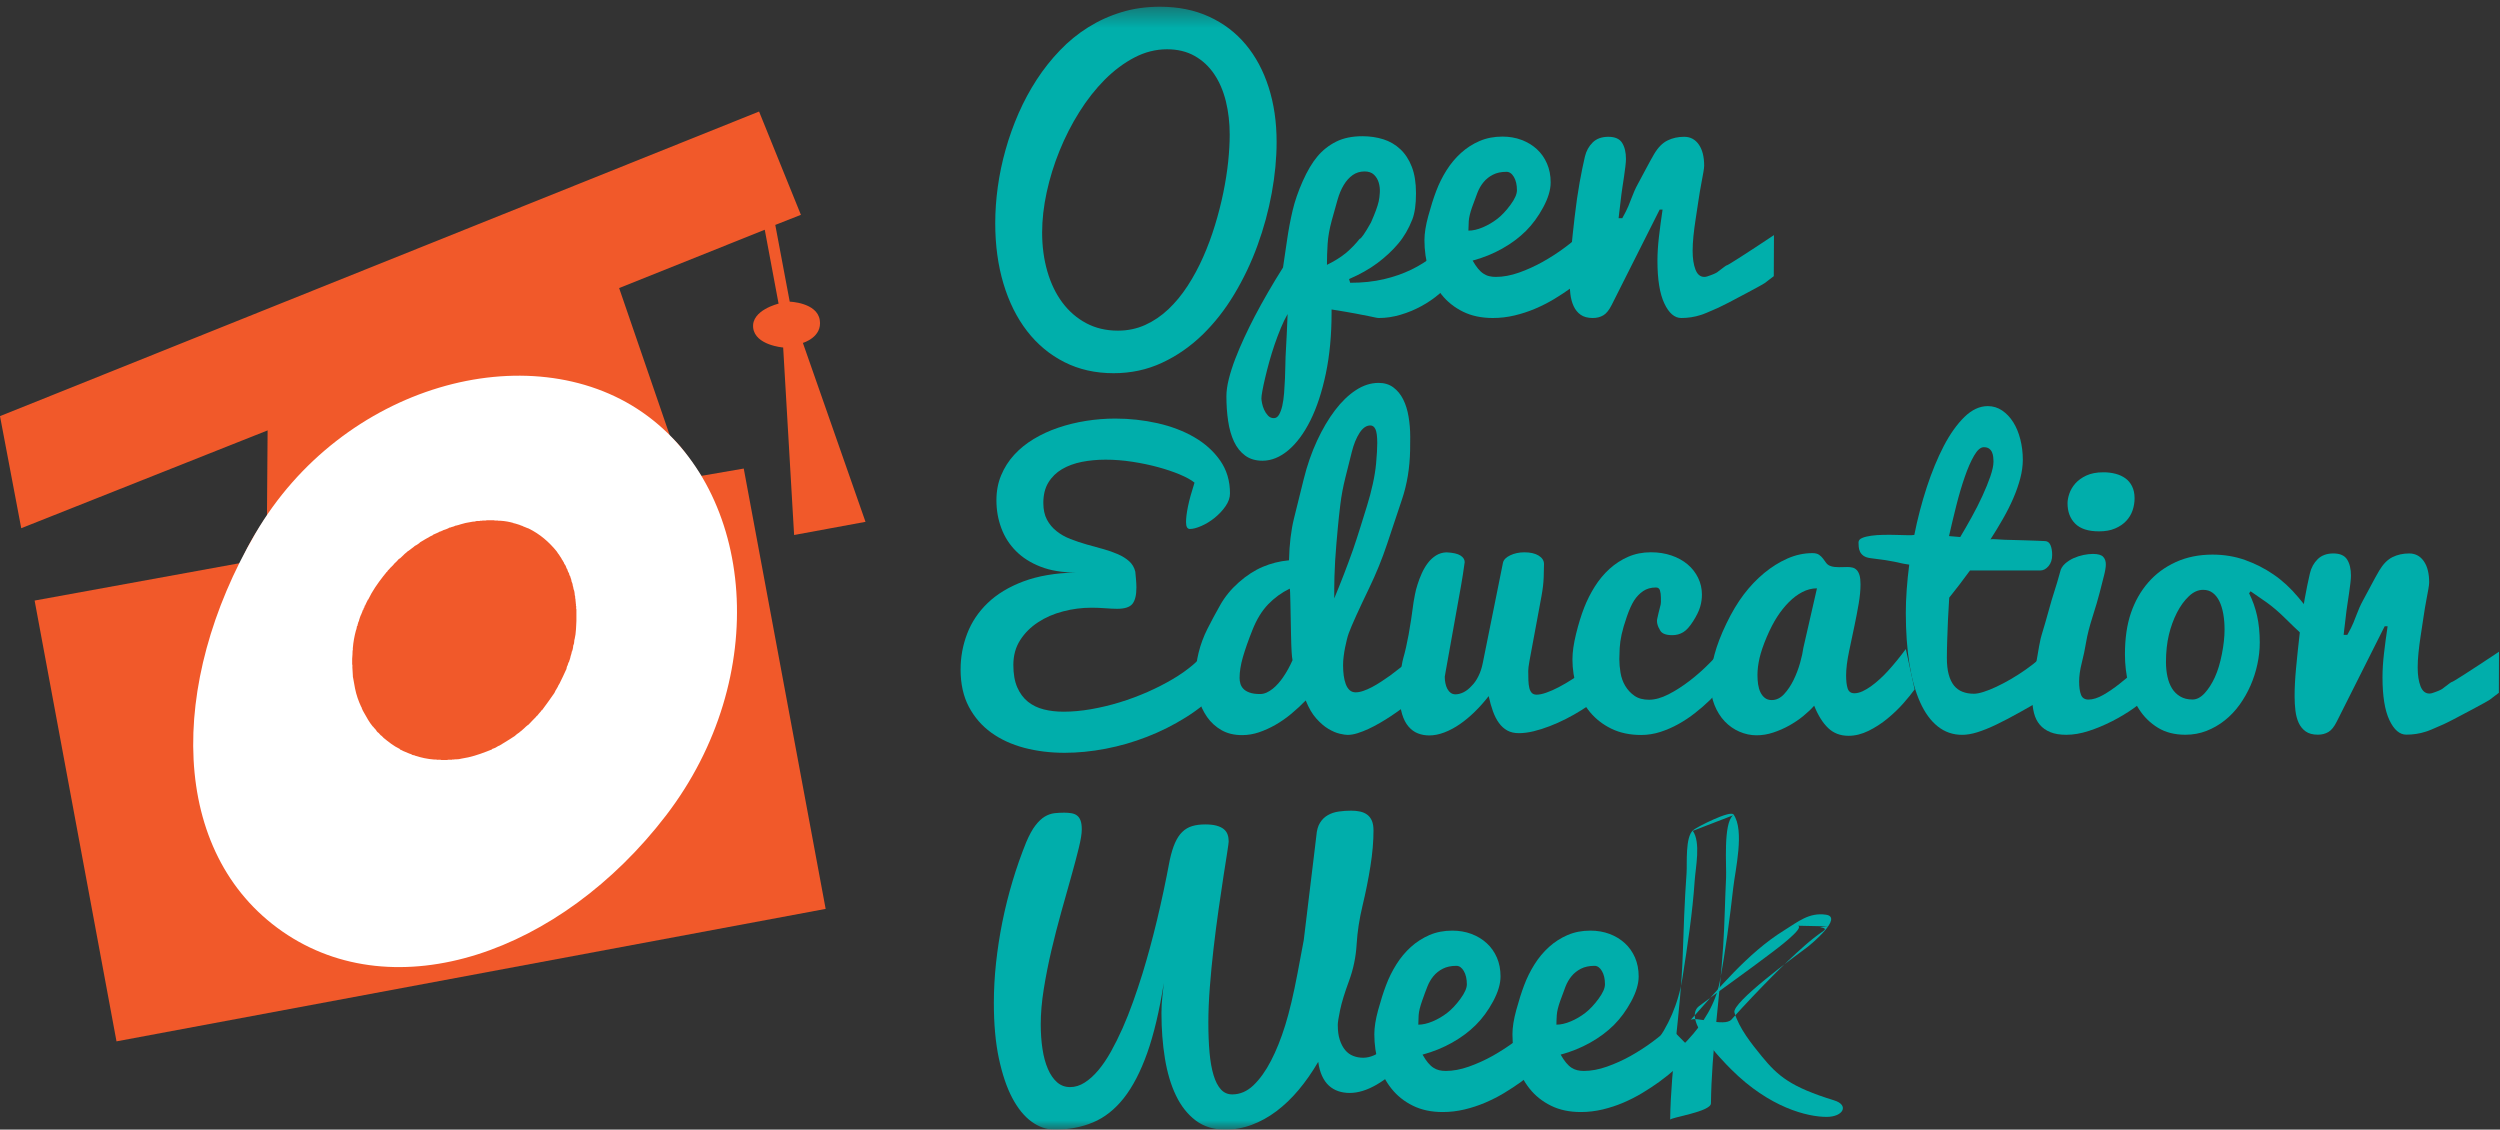<?xml version="1.0" encoding="UTF-8" standalone="no"?>
<svg width="135px" height="61px" viewBox="0 0 135 61" version="1.1" xmlns="http://www.w3.org/2000/svg" xmlns:xlink="http://www.w3.org/1999/xlink" xmlns:sketch="http://www.bohemiancoding.com/sketch/ns">
    <rect x="0" y="0" width="135" height="61" fill="#333333" stroke="none"/>
    <!-- Generator: Sketch 3.4.4 (17249) - http://www.bohemiancoding.com/sketch -->
    <title>Logo</title>
    <desc>Created with Sketch.</desc>
    <defs>
        <path id="path-1" d="M0,0.363 L134.947,0.363 L134.947,61 L0,61"></path>
        <path id="path-3" d="M0,0.363 L134.947,0.363 L134.947,61 L0,61"></path>
    </defs>
    <g id="Pages" stroke="none" stroke-width="1" fill="none" fill-rule="evenodd" sketch:type="MSPage">
        <g id="Desktop-HD" sketch:type="MSArtboardGroup" transform="translate(-246, -27)">
            <g id="Logo" sketch:type="MSLayerGroup" transform="translate(246, 27)">
                <g id="Page-1">
                    <path d="M71.655,14.302 C72.051,14.109 72.394,13.896 72.685,13.659 C72.962,13.423 73.206,13.17 73.417,12.902 C73.503,12.888 73.708,12.595 74.03,12.019 C74.248,11.527 74.387,11.15 74.447,10.888 C74.479,10.748 74.501,10.583 74.511,10.394 C74.521,10.205 74.501,10.028 74.451,9.862 C74.403,9.696 74.317,9.553 74.196,9.435 C74.074,9.317 73.904,9.258 73.688,9.258 C73.444,9.258 73.229,9.324 73.044,9.454 C72.86,9.586 72.7,9.763 72.564,9.987 C72.429,10.21 72.317,10.476 72.229,10.782 C72.139,11.089 72.033,11.468 71.911,11.919 C71.789,12.37 71.716,12.785 71.692,13.166 C71.667,13.546 71.655,13.924 71.655,14.302 L71.655,14.302 Z M68.116,21.516 C68.116,21.569 68.127,21.654 68.15,21.772 C68.173,21.891 68.211,22.009 68.264,22.127 C68.317,22.245 68.386,22.35 68.472,22.442 C68.557,22.534 68.663,22.58 68.788,22.58 C68.9,22.58 68.993,22.519 69.065,22.398 C69.138,22.276 69.197,22.114 69.244,21.911 C69.289,21.707 69.322,21.477 69.342,21.221 C69.362,20.964 69.377,20.702 69.389,20.433 C69.4,20.164 69.407,19.901 69.411,19.645 C69.415,19.389 69.423,19.159 69.437,18.955 C69.457,18.6 69.473,18.299 69.484,18.054 C69.494,17.807 69.503,17.602 69.511,17.438 C69.516,17.254 69.524,17.094 69.531,16.958 C69.404,17.176 69.283,17.428 69.164,17.715 C69.046,18.001 68.933,18.299 68.827,18.609 C68.722,18.919 68.626,19.229 68.54,19.538 C68.455,19.849 68.38,20.137 68.318,20.404 C68.255,20.671 68.205,20.901 68.17,21.096 C68.134,21.29 68.116,21.43 68.116,21.516 L68.116,21.516 Z M72.909,15.27 C73.573,15.27 74.178,15.206 74.725,15.078 C75.271,14.95 75.767,14.777 76.212,14.56 C76.658,14.344 77.06,14.089 77.419,13.798 C77.778,13.508 78.103,13.196 78.394,12.863 L78.502,15.06 C78.291,15.334 78.036,15.6 77.736,15.857 C77.436,16.114 77.108,16.34 76.751,16.533 C76.396,16.727 76.021,16.882 75.628,16.997 C75.236,17.114 74.849,17.172 74.467,17.172 C74.42,17.172 74.363,17.165 74.294,17.151 C74.225,17.136 74.105,17.112 73.934,17.075 C73.764,17.04 73.519,16.993 73.2,16.932 C72.882,16.871 72.449,16.798 71.905,16.712 L71.905,16.892 C71.905,18.098 71.801,19.194 71.594,20.179 C71.386,21.163 71.11,22.003 70.764,22.7 C70.417,23.396 70.019,23.933 69.571,24.312 C69.123,24.689 68.657,24.879 68.175,24.879 C67.799,24.879 67.486,24.785 67.236,24.598 C66.985,24.413 66.784,24.162 66.637,23.846 C66.488,23.53 66.383,23.161 66.32,22.74 C66.257,22.317 66.226,21.87 66.226,21.398 C66.226,21.123 66.269,20.815 66.355,20.47 C66.441,20.125 66.556,19.765 66.701,19.386 C66.846,19.008 67.009,18.624 67.19,18.233 C67.373,17.842 67.558,17.461 67.75,17.094 C68.199,16.238 68.709,15.355 69.283,14.445 C69.356,13.946 69.432,13.435 69.509,12.911 C69.585,12.387 69.683,11.872 69.801,11.368 C69.919,10.864 70.102,10.334 70.349,9.78 C70.596,9.226 70.86,8.781 71.14,8.448 C71.421,8.113 71.757,7.848 72.15,7.651 C72.541,7.455 73.015,7.356 73.57,7.356 C73.971,7.356 74.346,7.411 74.696,7.52 C75.045,7.63 75.352,7.808 75.615,8.055 C75.878,8.3 76.086,8.617 76.237,9.006 C76.389,9.395 76.464,9.873 76.464,10.437 C76.464,11.038 76.398,11.508 76.267,11.847 C76.07,12.352 75.814,12.79 75.502,13.16 C75.189,13.531 74.817,13.878 74.386,14.201 C73.955,14.524 73.443,14.813 72.85,15.069 L72.909,15.27 Z" id="Fill-1" fill="#00AFAB" sketch:type="MSShapeGroup"></path>
                    <path d="M79.294,12.454 C79.533,12.454 79.792,12.395 80.074,12.275 C80.354,12.156 80.616,12.003 80.858,11.815 C81.099,11.628 81.335,11.376 81.567,11.06 C81.8,10.744 81.915,10.482 81.915,10.275 C81.915,9.984 81.861,9.746 81.752,9.558 C81.642,9.371 81.508,9.278 81.35,9.278 C81.065,9.278 80.822,9.329 80.62,9.433 C80.418,9.536 80.249,9.67 80.114,9.834 C79.977,9.999 79.868,10.187 79.786,10.396 C79.703,10.606 79.607,10.866 79.497,11.176 C79.388,11.486 79.327,11.741 79.313,11.941 C79.301,12.141 79.294,12.313 79.294,12.454 M80.615,17.172 C79.999,17.172 79.46,17.058 78.998,16.829 C78.536,16.601 78.151,16.293 77.843,15.907 C77.536,15.52 77.305,15.073 77.15,14.566 C76.996,14.059 76.92,13.526 76.92,12.968 C76.92,12.603 76.989,12.168 77.127,11.662 C77.264,11.158 77.406,10.71 77.554,10.319 C77.701,9.928 77.887,9.554 78.11,9.199 C78.333,8.844 78.594,8.531 78.892,8.261 C79.191,7.99 79.526,7.775 79.896,7.615 C80.267,7.456 80.678,7.376 81.131,7.376 C81.5,7.376 81.844,7.435 82.161,7.554 C82.478,7.673 82.753,7.839 82.988,8.053 C83.222,8.268 83.406,8.527 83.537,8.831 C83.669,9.134 83.736,9.473 83.736,9.849 C83.736,10.249 83.602,10.698 83.334,11.195 C83.066,11.692 82.754,12.119 82.397,12.474 C82.04,12.829 81.616,13.146 81.123,13.423 C80.631,13.701 80.097,13.917 79.522,14.072 C79.621,14.246 79.719,14.391 79.815,14.508 C79.911,14.624 80.009,14.715 80.109,14.779 C80.207,14.843 80.311,14.889 80.421,14.914 C80.53,14.941 80.647,14.953 80.773,14.953 C81.169,14.953 81.586,14.876 82.025,14.721 C82.463,14.566 82.89,14.372 83.306,14.14 C83.722,13.907 84.113,13.654 84.483,13.38 C84.852,13.105 85.166,12.845 85.422,12.6 L86.699,13.898 C86.119,14.516 85.502,15.064 84.849,15.539 C84.565,15.744 84.26,15.944 83.935,16.142 C83.607,16.338 83.264,16.515 82.905,16.667 C82.546,16.82 82.173,16.942 81.787,17.034 C81.402,17.126 81.01,17.172 80.615,17.172" id="Fill-3" fill="#00AFAB" sketch:type="MSShapeGroup"></path>
                    <path d="M84.755,15.102 C84.755,14.666 84.781,14.163 84.834,13.591 C84.886,13.02 84.952,12.392 85.032,11.71 C85.111,11.026 85.2,10.41 85.298,9.862 C85.397,9.315 85.493,8.845 85.585,8.456 C85.657,8.152 85.798,7.897 86.006,7.692 C86.213,7.488 86.495,7.387 86.851,7.387 C87.208,7.387 87.455,7.495 87.593,7.712 C87.731,7.931 87.802,8.221 87.802,8.585 C87.802,8.684 87.791,8.817 87.771,8.986 C87.752,9.154 87.727,9.339 87.697,9.541 C87.668,9.742 87.636,9.949 87.603,10.164 C87.57,10.378 87.539,10.623 87.509,10.897 C87.479,11.171 87.455,11.376 87.435,11.512 C87.415,11.647 87.405,11.738 87.405,11.783 L87.603,11.783 C87.643,11.712 87.706,11.594 87.791,11.432 C87.877,11.27 87.976,11.038 88.088,10.734 C88.2,10.43 88.32,10.16 88.45,9.926 C88.578,9.692 88.699,9.467 88.81,9.253 C88.923,9.038 89.025,8.849 89.116,8.684 C89.209,8.519 89.278,8.396 89.324,8.317 C89.535,7.96 89.777,7.716 90.047,7.585 C90.317,7.452 90.616,7.387 90.947,7.387 C91.276,7.387 91.538,7.525 91.733,7.802 C91.928,8.079 92.025,8.462 92.025,8.951 C92.025,9.024 92.01,9.145 91.98,9.317 C91.952,9.489 91.913,9.694 91.867,9.931 C91.821,10.169 91.769,10.476 91.713,10.853 C91.657,11.23 91.607,11.566 91.56,11.863 C91.514,12.161 91.476,12.454 91.446,12.744 C91.417,13.036 91.402,13.302 91.402,13.546 C91.402,13.956 91.453,14.293 91.555,14.557 C91.657,14.822 91.818,14.953 92.034,14.953 C92.114,14.953 92.226,14.924 92.371,14.864 C92.589,14.786 92.728,14.716 92.787,14.656 C93.077,14.432 93.229,14.322 93.242,14.329 C93.262,14.336 93.482,14.204 93.904,13.934 C94.432,13.596 95.062,13.184 95.794,12.695 L95.784,14.913 L95.289,15.291 C95.25,15.323 94.939,15.495 94.359,15.805 C93.522,16.254 92.998,16.525 92.787,16.618 C92.272,16.848 91.952,16.981 91.828,17.013 C91.497,17.119 91.151,17.172 90.788,17.172 C90.426,17.172 90.121,16.91 89.874,16.385 C89.626,15.859 89.502,15.093 89.502,14.081 C89.502,13.686 89.529,13.259 89.582,12.799 C89.635,12.341 89.7,11.846 89.779,11.318 L89.622,11.318 L87.03,16.469 C86.891,16.746 86.742,16.931 86.584,17.024 C86.42,17.123 86.229,17.172 86.011,17.172 C85.74,17.172 85.522,17.114 85.358,16.999 C85.193,16.883 85.067,16.728 84.977,16.534 C84.887,16.338 84.828,16.117 84.799,15.869 C84.769,15.622 84.755,15.366 84.755,15.102" id="Fill-5" fill="#00AFAB" sketch:type="MSShapeGroup"></path>
                    <g id="Group-9">
                        <mask id="mask-2" sketch:name="Clip 8" fill="white">
                            <use xlink:href="#path-1"></use>
                        </mask>
                        <g id="Clip-8"></g>
                        <path d="M60.371,17.855 C60.898,17.855 61.389,17.752 61.844,17.546 C62.299,17.34 62.716,17.056 63.095,16.697 C63.474,16.338 63.82,15.917 64.134,15.434 C64.447,14.952 64.726,14.434 64.97,13.882 C65.215,13.33 65.427,12.757 65.608,12.164 C65.789,11.572 65.939,10.987 66.058,10.408 C66.177,9.829 66.264,9.271 66.321,8.736 C66.376,8.2 66.404,7.713 66.404,7.273 C66.404,6.634 66.335,6.033 66.197,5.47 C66.058,4.909 65.849,4.42 65.568,4.004 C65.288,3.588 64.935,3.26 64.51,3.02 C64.084,2.781 63.588,2.661 63.022,2.661 C62.414,2.661 61.827,2.809 61.26,3.105 C60.693,3.401 60.159,3.8 59.657,4.302 C59.157,4.805 58.698,5.388 58.283,6.05 C57.867,6.712 57.511,7.41 57.215,8.142 C56.917,8.874 56.687,9.619 56.522,10.378 C56.358,11.136 56.275,11.862 56.275,12.554 C56.275,13.306 56.369,14.007 56.557,14.655 C56.745,15.305 57.015,15.865 57.368,16.338 C57.721,16.81 58.149,17.181 58.654,17.451 C59.158,17.721 59.73,17.855 60.371,17.855 M60.133,20.153 C59.149,20.153 58.264,19.953 57.477,19.554 C56.688,19.155 56.018,18.597 55.464,17.881 C54.91,17.164 54.484,16.311 54.187,15.319 C53.891,14.327 53.743,13.239 53.743,12.055 C53.743,11.417 53.788,10.762 53.881,10.091 C53.973,9.421 54.113,8.751 54.302,8.083 C54.489,7.415 54.723,6.761 55.003,6.119 C55.285,5.478 55.611,4.872 55.983,4.3 C56.355,3.729 56.772,3.202 57.235,2.721 C57.696,2.238 58.205,1.823 58.763,1.474 C59.319,1.126 59.92,0.852 60.563,0.657 C61.206,0.46 61.897,0.363 62.636,0.363 C63.624,0.363 64.51,0.542 65.292,0.901 C66.073,1.259 66.732,1.76 67.27,2.404 C67.808,3.048 68.22,3.817 68.506,4.71 C68.793,5.603 68.937,6.586 68.937,7.663 C68.937,8.545 68.85,9.465 68.675,10.422 C68.5,11.38 68.244,12.321 67.907,13.247 C67.572,14.171 67.153,15.052 66.651,15.888 C66.15,16.724 65.574,17.457 64.92,18.09 C64.267,18.721 63.541,19.223 62.739,19.595 C61.938,19.967 61.069,20.153 60.133,20.153" id="Fill-7" fill="#00AFAB" sketch:type="MSShapeGroup" mask="url(#mask-2)"></path>
                    </g>
                    <path d="M65.865,37.252 C65.327,37.815 64.72,38.308 64.046,38.73 C63.371,39.153 62.667,39.506 61.933,39.79 C61.199,40.076 60.452,40.29 59.695,40.434 C58.937,40.579 58.202,40.651 57.491,40.651 C56.719,40.652 55.995,40.562 55.314,40.384 C54.635,40.204 54.04,39.931 53.529,39.564 C53.02,39.196 52.616,38.73 52.318,38.166 C52.021,37.603 51.872,36.933 51.872,36.158 C51.871,35.483 51.991,34.835 52.229,34.214 C52.468,33.592 52.837,33.04 53.338,32.56 C53.839,32.079 54.48,31.691 55.263,31.396 C56.045,31.103 56.982,30.942 58.076,30.915 C57.358,30.915 56.731,30.811 56.196,30.603 C55.66,30.396 55.217,30.114 54.865,29.761 C54.512,29.407 54.248,28.994 54.072,28.521 C53.895,28.049 53.807,27.548 53.807,27.02 C53.806,26.525 53.892,26.072 54.063,25.664 C54.233,25.255 54.468,24.886 54.766,24.56 C55.065,24.234 55.417,23.948 55.824,23.704 C56.231,23.459 56.672,23.256 57.148,23.095 C57.625,22.933 58.123,22.811 58.644,22.728 C59.166,22.645 59.694,22.603 60.226,22.603 C61.003,22.603 61.764,22.687 62.509,22.854 C63.254,23.023 63.915,23.275 64.493,23.611 C65.072,23.947 65.537,24.367 65.89,24.871 C66.242,25.375 66.419,25.964 66.419,26.637 C66.42,26.875 66.338,27.11 66.175,27.342 C66.013,27.574 65.817,27.781 65.591,27.963 C65.366,28.145 65.128,28.291 64.879,28.4 C64.63,28.509 64.422,28.565 64.255,28.565 C64.116,28.565 64.046,28.443 64.046,28.197 C64.045,27.978 64.08,27.697 64.15,27.353 C64.22,27.009 64.338,26.578 64.504,26.062 C64.325,25.916 64.061,25.771 63.716,25.625 C63.371,25.48 62.979,25.347 62.544,25.228 C62.109,25.109 61.645,25.012 61.153,24.936 C60.662,24.86 60.177,24.822 59.699,24.822 C59.253,24.822 58.827,24.862 58.421,24.941 C58.016,25.022 57.659,25.153 57.35,25.334 C57.042,25.516 56.796,25.757 56.613,26.055 C56.431,26.353 56.339,26.721 56.34,27.158 C56.34,27.515 56.405,27.815 56.535,28.06 C56.665,28.304 56.839,28.513 57.056,28.684 C57.273,28.857 57.521,28.997 57.802,29.106 C58.081,29.215 58.372,29.312 58.673,29.399 C58.973,29.484 59.269,29.566 59.559,29.645 C59.849,29.725 60.116,29.818 60.359,29.924 C60.603,30.03 60.808,30.157 60.975,30.307 C61.142,30.457 61.252,30.644 61.306,30.87 C61.32,31.013 61.333,31.158 61.346,31.305 C61.359,31.452 61.366,31.594 61.366,31.73 C61.366,32.131 61.296,32.422 61.156,32.603 C61.015,32.784 60.74,32.875 60.331,32.875 C60.157,32.875 59.941,32.865 59.682,32.845 C59.424,32.826 59.178,32.816 58.943,32.816 C58.421,32.816 57.907,32.882 57.405,33.015 C56.902,33.146 56.451,33.342 56.053,33.604 C55.654,33.865 55.333,34.186 55.088,34.569 C54.843,34.951 54.721,35.397 54.721,35.905 C54.721,36.388 54.79,36.79 54.93,37.112 C55.069,37.433 55.261,37.693 55.503,37.889 C55.745,38.085 56.032,38.224 56.362,38.308 C56.692,38.391 57.048,38.432 57.43,38.432 C57.902,38.432 58.398,38.387 58.915,38.297 C59.434,38.206 59.951,38.083 60.466,37.925 C60.98,37.768 61.483,37.58 61.972,37.365 C62.459,37.149 62.913,36.917 63.333,36.669 C63.751,36.421 64.119,36.161 64.438,35.887 C64.757,35.614 65.003,35.338 65.176,35.062 L65.865,37.252 Z" id="Fill-10" fill="#00AEAB" sketch:type="MSShapeGroup"></path>
                    <path d="M74.31,25.025 C74.351,24.563 74.372,24.197 74.372,23.925 C74.372,23.569 74.339,23.321 74.276,23.182 C74.212,23.043 74.119,22.974 73.999,22.974 C73.785,22.974 73.59,23.108 73.416,23.375 C73.242,23.643 73.102,23.988 72.996,24.41 C72.89,24.833 72.775,25.292 72.651,25.788 C72.526,26.283 72.436,26.768 72.378,27.244 C72.32,27.718 72.275,28.147 72.24,28.529 C72.206,28.91 72.182,29.181 72.167,29.343 C72.139,29.671 72.115,29.986 72.097,30.291 C72.08,30.595 72.067,30.873 72.061,31.124 C72.053,31.375 72.049,31.594 72.049,31.781 L72.049,32.213 L72.049,32.314 C72.416,31.434 72.754,30.557 73.063,29.684 C73.191,29.311 73.318,28.923 73.444,28.519 C73.569,28.115 73.694,27.714 73.818,27.317 C73.941,26.919 74.046,26.525 74.131,26.136 C74.217,25.745 74.277,25.376 74.31,25.025 L74.31,25.025 Z M69.646,31.786 C69.21,31.998 68.823,32.279 68.484,32.629 C68.145,32.979 67.862,33.44 67.634,34.013 C67.406,34.586 67.233,35.079 67.114,35.491 C66.996,35.904 66.937,36.277 66.937,36.609 C66.937,36.713 66.952,36.816 66.982,36.92 C67.011,37.023 67.066,37.116 67.145,37.198 C67.224,37.282 67.337,37.349 67.482,37.4 C67.627,37.452 67.815,37.478 68.045,37.478 C68.165,37.478 68.282,37.451 68.398,37.399 C68.513,37.346 68.623,37.277 68.728,37.193 C68.834,37.107 68.935,37.011 69.03,36.902 C69.126,36.793 69.213,36.681 69.292,36.564 C69.478,36.294 69.647,35.99 69.797,35.65 C69.777,35.556 69.76,35.409 69.748,35.205 C69.734,35.002 69.724,34.693 69.716,34.276 C69.71,33.861 69.704,33.518 69.696,33.253 C69.689,32.987 69.685,32.743 69.681,32.524 C69.678,32.304 69.672,32.125 69.666,31.985 C69.659,31.845 69.652,31.778 69.646,31.786 L69.646,31.786 Z M76.505,37.632 C76.037,38.018 75.575,38.361 75.121,38.663 C74.93,38.79 74.729,38.914 74.518,39.037 C74.306,39.16 74.099,39.269 73.894,39.364 C73.69,39.458 73.491,39.536 73.299,39.595 C73.105,39.656 72.93,39.684 72.769,39.684 C72.674,39.684 72.533,39.664 72.348,39.621 C72.162,39.579 71.96,39.493 71.74,39.364 C71.521,39.235 71.302,39.047 71.082,38.802 C70.862,38.557 70.671,38.231 70.509,37.824 C70.264,38.075 70.005,38.316 69.731,38.544 C69.457,38.772 69.172,38.97 68.878,39.139 C68.583,39.308 68.286,39.442 67.985,39.544 C67.684,39.646 67.381,39.696 67.077,39.696 C66.648,39.697 66.278,39.608 65.964,39.43 C65.651,39.25 65.39,39.014 65.182,38.718 C64.975,38.42 64.819,38.085 64.716,37.708 C64.615,37.332 64.563,36.943 64.563,36.541 C64.563,36.112 64.617,35.678 64.726,35.239 C64.835,34.8 64.992,34.374 65.2,33.962 C65.408,33.55 65.638,33.119 65.893,32.67 C66.146,32.221 66.482,31.812 66.9,31.443 C67.319,31.074 67.75,30.795 68.191,30.608 C68.633,30.42 69.104,30.303 69.606,30.256 C69.625,29.398 69.716,28.642 69.877,27.988 C70.039,27.334 70.214,26.63 70.4,25.877 C70.586,25.124 70.828,24.431 71.122,23.797 C71.417,23.163 71.74,22.615 72.092,22.152 C72.444,21.691 72.817,21.329 73.216,21.069 C73.613,20.807 74.025,20.676 74.449,20.676 C74.759,20.676 75.023,20.757 75.24,20.919 C75.458,21.081 75.635,21.295 75.77,21.563 C75.905,21.831 76.003,22.143 76.062,22.496 C76.122,22.85 76.152,23.215 76.152,23.592 C76.152,23.828 76.149,24.07 76.146,24.319 C76.128,25.267 75.982,26.15 75.708,26.966 C75.435,27.783 75.166,28.591 74.899,29.388 C74.633,30.187 74.311,30.976 73.934,31.758 C73.358,32.953 72.991,33.764 72.834,34.191 C72.799,34.286 72.765,34.399 72.732,34.532 C72.698,34.666 72.665,34.811 72.634,34.968 C72.603,35.124 72.578,35.285 72.557,35.448 C72.536,35.612 72.526,35.772 72.526,35.925 C72.526,36.118 72.538,36.301 72.56,36.475 C72.583,36.649 72.62,36.805 72.671,36.941 C72.722,37.078 72.792,37.187 72.878,37.266 C72.966,37.346 73.073,37.386 73.201,37.386 C73.326,37.386 73.463,37.362 73.612,37.311 C73.76,37.261 73.916,37.194 74.081,37.107 C74.245,37.02 74.413,36.922 74.581,36.811 C74.749,36.702 74.912,36.59 75.071,36.477 C75.433,36.21 75.812,35.908 76.208,35.568 L76.505,37.632 Z" id="Fill-12" fill="#00AEAB" sketch:type="MSShapeGroup"></path>
                    <path d="M83.376,30.459 C83.376,30.638 83.371,30.88 83.359,31.187 C83.347,31.495 83.307,31.83 83.24,32.193 C83.173,32.556 83.091,32.996 82.996,33.512 C82.9,34.027 82.82,34.453 82.758,34.792 C82.697,35.129 82.641,35.424 82.594,35.677 C82.547,35.931 82.525,36.114 82.525,36.229 C82.525,36.415 82.527,36.585 82.533,36.741 C82.539,36.896 82.555,37.032 82.583,37.149 C82.612,37.265 82.657,37.354 82.718,37.417 C82.777,37.48 82.864,37.512 82.978,37.512 C83.123,37.512 83.3,37.475 83.508,37.401 C83.715,37.329 83.935,37.232 84.17,37.108 C84.403,36.986 84.643,36.846 84.887,36.69 C85.131,36.534 85.362,36.371 85.584,36.198 C85.805,36.025 86.006,35.854 86.188,35.686 C86.369,35.517 86.516,35.359 86.628,35.213 C86.628,35.432 86.629,35.631 86.633,35.809 C86.635,35.989 86.638,36.16 86.638,36.322 C86.638,36.484 86.639,36.651 86.643,36.825 C86.646,36.996 86.648,37.189 86.649,37.4 C86.503,37.544 86.324,37.698 86.109,37.86 C85.895,38.024 85.658,38.186 85.397,38.349 C85.136,38.513 84.86,38.669 84.566,38.819 C84.273,38.968 83.978,39.101 83.681,39.214 C83.385,39.329 83.094,39.42 82.812,39.489 C82.528,39.557 82.266,39.591 82.023,39.591 C81.777,39.591 81.566,39.543 81.391,39.446 C81.216,39.348 81.065,39.211 80.94,39.036 C80.812,38.86 80.706,38.65 80.618,38.405 C80.53,38.162 80.454,37.89 80.389,37.59 C80.152,37.896 79.9,38.179 79.636,38.436 C79.373,38.694 79.104,38.917 78.83,39.106 C78.556,39.295 78.278,39.444 77.998,39.55 C77.717,39.658 77.445,39.713 77.181,39.713 C76.964,39.713 76.76,39.677 76.57,39.604 C76.38,39.531 76.211,39.409 76.063,39.238 C75.914,39.066 75.797,38.84 75.712,38.559 C75.627,38.279 75.584,37.93 75.584,37.515 C75.591,36.65 75.656,35.988 75.781,35.525 C75.978,34.851 76.161,33.846 76.333,32.511 C76.35,32.414 76.375,32.281 76.406,32.111 C76.436,31.943 76.484,31.759 76.547,31.561 C76.608,31.363 76.686,31.161 76.778,30.956 C76.87,30.752 76.979,30.567 77.104,30.402 C77.23,30.237 77.376,30.101 77.545,29.995 C77.713,29.89 77.902,29.833 78.113,29.827 C78.463,29.843 78.713,29.9 78.865,29.997 C79.017,30.094 79.093,30.213 79.093,30.356 C79.034,30.801 78.967,31.229 78.894,31.64 C78.82,32.051 78.745,32.465 78.671,32.882 C78.596,33.299 78.513,33.763 78.422,34.273 C78.33,34.783 78.257,35.193 78.202,35.501 C78.147,35.809 78.103,36.058 78.068,36.248 C78.034,36.438 78.017,36.536 78.017,36.543 C78.017,36.665 78.028,36.784 78.052,36.895 C78.075,37.009 78.109,37.108 78.156,37.197 C78.204,37.285 78.263,37.357 78.336,37.411 C78.408,37.466 78.494,37.494 78.594,37.494 C78.739,37.494 78.888,37.455 79.041,37.377 C79.192,37.3 79.334,37.187 79.467,37.039 C79.606,36.905 79.729,36.729 79.834,36.515 C79.94,36.307 80.019,36.064 80.073,35.789 L81.16,30.39 C81.193,30.232 81.321,30.098 81.547,29.989 C81.773,29.88 82.029,29.825 82.316,29.825 C82.641,29.825 82.899,29.885 83.089,30.003 C83.281,30.122 83.376,30.274 83.376,30.459" id="Fill-14" fill="#00AEAB" sketch:type="MSShapeGroup"></path>
                    <path d="M88.627,39.689 C88.017,39.689 87.48,39.576 87.019,39.352 C86.558,39.128 86.171,38.827 85.858,38.452 C85.546,38.074 85.311,37.639 85.152,37.144 C84.991,36.649 84.912,36.134 84.912,35.599 C84.912,35.216 84.978,34.757 85.109,34.222 C85.242,33.687 85.386,33.219 85.542,32.82 C85.697,32.421 85.89,32.039 86.118,31.676 C86.346,31.313 86.612,30.994 86.913,30.72 C87.215,30.446 87.551,30.228 87.922,30.066 C88.293,29.904 88.702,29.823 89.146,29.823 C89.545,29.822 89.915,29.88 90.256,29.995 C90.596,30.111 90.887,30.271 91.13,30.476 C91.372,30.68 91.561,30.923 91.698,31.203 C91.835,31.484 91.904,31.786 91.904,32.11 C91.904,32.334 91.872,32.555 91.807,32.773 C91.744,32.991 91.619,33.247 91.433,33.541 C91.248,33.835 91.068,34.035 90.893,34.14 C90.718,34.246 90.52,34.299 90.299,34.299 C89.965,34.299 89.75,34.217 89.653,34.051 C89.493,33.794 89.443,33.567 89.501,33.369 C89.521,33.263 89.58,33.018 89.678,32.636 C89.691,32.583 89.695,32.463 89.689,32.278 C89.689,32.12 89.671,31.988 89.638,31.882 C89.606,31.777 89.534,31.724 89.422,31.724 C89.152,31.725 88.923,31.788 88.732,31.918 C88.542,32.047 88.379,32.215 88.245,32.422 C88.111,32.631 87.978,32.925 87.847,33.305 C87.716,33.684 87.623,34.004 87.567,34.261 C87.511,34.518 87.476,34.764 87.463,34.998 C87.45,35.233 87.444,35.429 87.444,35.588 C87.444,35.825 87.465,36.073 87.508,36.33 C87.551,36.588 87.636,36.825 87.764,37.039 C87.892,37.254 88.058,37.432 88.263,37.574 C88.466,37.716 88.728,37.786 89.051,37.786 C89.367,37.786 89.716,37.688 90.099,37.494 C90.481,37.299 90.865,37.052 91.251,36.755 C91.637,36.458 92.004,36.131 92.353,35.774 C92.702,35.417 93.003,35.081 93.254,34.763 L93.936,35.912 C93.442,36.619 92.908,37.25 92.334,37.805 C92.09,38.043 91.825,38.274 91.538,38.498 C91.252,38.723 90.952,38.923 90.638,39.098 C90.325,39.273 89.999,39.414 89.658,39.525 C89.32,39.633 88.976,39.688 88.627,39.689" id="Fill-16" fill="#00AEAB" sketch:type="MSShapeGroup"></path>
                    <path d="M94.903,36.455 C94.903,36.625 94.914,36.79 94.937,36.951 C94.961,37.11 95.002,37.254 95.062,37.38 C95.122,37.505 95.201,37.608 95.3,37.685 C95.399,37.764 95.524,37.804 95.677,37.804 C95.92,37.803 96.142,37.697 96.34,37.484 C96.538,37.271 96.709,37.015 96.855,36.716 C97,36.417 97.117,36.108 97.207,35.788 C97.296,35.469 97.353,35.203 97.38,34.991 L98.116,31.77 C97.846,31.77 97.582,31.838 97.325,31.971 C97.067,32.106 96.825,32.288 96.598,32.517 C96.37,32.746 96.161,33.008 95.97,33.303 C95.779,33.598 95.591,33.961 95.406,34.392 C95.222,34.825 95.092,35.205 95.016,35.531 C94.94,35.859 94.903,36.167 94.903,36.455 L94.903,36.455 Z M103.39,37.228 C103.238,37.441 103.035,37.692 102.782,37.979 C102.528,38.267 102.243,38.54 101.926,38.801 C101.61,39.062 101.27,39.282 100.908,39.462 C100.545,39.642 100.182,39.733 99.819,39.733 C99.381,39.733 99.016,39.595 98.724,39.317 C98.43,39.039 98.178,38.636 97.965,38.107 C97.806,38.29 97.61,38.475 97.378,38.665 C97.145,38.856 96.89,39.027 96.615,39.18 C96.339,39.334 96.051,39.46 95.752,39.558 C95.453,39.657 95.154,39.706 94.855,39.706 C94.538,39.706 94.23,39.64 93.93,39.511 C93.629,39.381 93.364,39.195 93.133,38.952 C92.902,38.708 92.718,38.412 92.579,38.063 C92.44,37.713 92.371,37.318 92.371,36.878 C92.371,36.385 92.439,35.879 92.579,35.358 C92.718,34.838 92.933,34.276 93.226,33.671 C93.516,33.065 93.831,32.542 94.164,32.101 C94.499,31.66 94.866,31.275 95.264,30.946 C95.662,30.617 96.082,30.355 96.522,30.16 C96.963,29.966 97.413,29.869 97.871,29.869 C98.023,29.869 98.143,29.898 98.229,29.958 C98.316,30.019 98.386,30.087 98.443,30.164 C98.499,30.24 98.554,30.316 98.607,30.388 C98.66,30.462 98.727,30.515 98.806,30.549 C98.886,30.583 98.967,30.604 99.051,30.614 C99.133,30.624 99.217,30.628 99.304,30.628 C99.377,30.628 99.451,30.627 99.528,30.624 C99.604,30.62 99.679,30.619 99.752,30.619 C99.851,30.618 99.944,30.628 100.03,30.648 C100.117,30.669 100.193,30.711 100.259,30.778 C100.326,30.845 100.376,30.939 100.413,31.058 C100.45,31.179 100.468,31.342 100.468,31.549 C100.468,31.865 100.435,32.215 100.369,32.6 C100.303,32.984 100.228,33.378 100.143,33.782 C100.058,34.186 99.962,34.647 99.852,35.163 C99.744,35.68 99.69,36.116 99.69,36.47 C99.69,36.772 99.718,37.009 99.774,37.179 C99.83,37.35 99.951,37.436 100.136,37.436 C100.274,37.436 100.418,37.4 100.571,37.332 C100.722,37.262 100.875,37.173 101.03,37.062 C101.186,36.951 101.34,36.825 101.495,36.683 C101.65,36.543 101.797,36.397 101.935,36.246 C102.259,35.893 102.585,35.493 102.914,35.048 L103.39,37.228 Z" id="Fill-18" fill="#00AEAB" sketch:type="MSShapeGroup"></path>
                    <path d="M107.649,24.919 C107.649,24.846 107.644,24.766 107.634,24.677 C107.625,24.588 107.603,24.504 107.57,24.426 C107.537,24.347 107.486,24.281 107.416,24.228 C107.346,24.176 107.249,24.149 107.123,24.149 C106.951,24.15 106.777,24.3 106.602,24.602 C106.426,24.903 106.257,25.289 106.096,25.758 C105.933,26.226 105.781,26.743 105.639,27.307 C105.497,27.871 105.366,28.418 105.247,28.949 C105.346,28.959 105.446,28.967 105.546,28.974 C105.644,28.982 105.747,28.991 105.853,29 C106.052,28.668 106.258,28.307 106.474,27.918 C106.689,27.53 106.882,27.149 107.054,26.773 C107.226,26.398 107.368,26.047 107.481,25.721 C107.592,25.395 107.649,25.127 107.649,24.919 L107.649,24.919 Z M110.82,37.461 C110.186,37.831 109.621,38.154 109.126,38.431 C108.631,38.71 108.19,38.941 107.804,39.126 C107.418,39.311 107.074,39.449 106.774,39.542 C106.474,39.635 106.201,39.681 105.957,39.681 C105.458,39.681 105.019,39.53 104.638,39.226 C104.257,38.923 103.94,38.486 103.683,37.914 C103.428,37.343 103.235,36.651 103.107,35.839 C102.979,35.027 102.915,34.112 102.914,33.095 C102.914,32.699 102.93,32.277 102.963,31.828 C102.995,31.378 103.041,30.933 103.099,30.49 C102.9,30.461 102.745,30.434 102.636,30.408 C102.526,30.382 102.41,30.357 102.288,30.331 C102.165,30.305 102.009,30.277 101.82,30.248 C101.63,30.219 101.357,30.183 100.998,30.139 C100.84,30.117 100.716,30.074 100.63,30.012 C100.543,29.95 100.481,29.876 100.441,29.792 C100.4,29.706 100.378,29.618 100.37,29.526 C100.364,29.435 100.36,29.356 100.36,29.29 C100.36,29.185 100.425,29.107 100.554,29.052 C100.683,28.996 100.849,28.955 101.051,28.928 C101.253,28.9 101.475,28.885 101.717,28.882 C101.96,28.878 102.191,28.879 102.414,28.886 C102.636,28.893 102.834,28.897 103.01,28.901 C103.186,28.904 103.307,28.899 103.373,28.886 C103.55,27.997 103.776,27.135 104.048,26.302 C104.322,25.47 104.628,24.729 104.966,24.08 C105.305,23.431 105.676,22.912 106.076,22.519 C106.478,22.127 106.899,21.931 107.34,21.93 C107.625,21.93 107.883,22.01 108.117,22.168 C108.351,22.326 108.551,22.538 108.716,22.801 C108.882,23.065 109.009,23.373 109.098,23.726 C109.188,24.079 109.232,24.447 109.232,24.829 C109.232,25.145 109.186,25.48 109.094,25.832 C109.001,26.185 108.876,26.543 108.718,26.908 C108.56,27.273 108.373,27.643 108.159,28.018 C107.945,28.393 107.719,28.764 107.482,29.132 C107.542,29.11 107.64,29.107 107.779,29.12 C107.918,29.133 108.078,29.142 108.259,29.148 C108.44,29.152 108.636,29.158 108.848,29.163 C109.059,29.168 109.264,29.174 109.461,29.181 C109.659,29.187 109.844,29.193 110.015,29.2 C110.187,29.207 110.328,29.213 110.44,29.219 C110.572,29.227 110.668,29.3 110.727,29.44 C110.787,29.58 110.817,29.756 110.817,29.97 C110.817,30.216 110.751,30.417 110.619,30.572 C110.487,30.727 110.341,30.804 110.183,30.805 L106.38,30.806 C106.188,31.07 105.994,31.329 105.799,31.584 C105.604,31.839 105.424,32.067 105.258,32.273 C105.232,32.682 105.209,33.085 105.19,33.481 C105.182,33.652 105.177,33.829 105.17,34.011 C105.163,34.193 105.156,34.373 105.15,34.551 C105.144,34.729 105.14,34.901 105.136,35.066 C105.132,35.231 105.131,35.383 105.131,35.522 C105.131,35.878 105.164,36.179 105.231,36.423 C105.297,36.667 105.393,36.867 105.518,37.022 C105.644,37.177 105.799,37.289 105.981,37.358 C106.163,37.428 106.366,37.463 106.592,37.462 C106.73,37.462 106.903,37.429 107.112,37.362 C107.32,37.297 107.547,37.207 107.794,37.09 C108.042,36.975 108.303,36.837 108.576,36.679 C108.85,36.52 109.121,36.347 109.388,36.159 C109.656,35.97 109.911,35.772 110.155,35.564 C110.4,35.356 110.62,35.143 110.819,34.925 L110.82,37.461 Z" id="Fill-20" fill="#00AEAB" sketch:type="MSShapeGroup"></path>
                    <path d="M111.647,27.175 C111.647,27.022 111.68,26.848 111.745,26.654 C111.811,26.462 111.918,26.28 112.066,26.109 C112.215,25.94 112.413,25.796 112.66,25.68 C112.907,25.563 113.216,25.504 113.585,25.504 C113.816,25.503 114.034,25.531 114.238,25.584 C114.442,25.637 114.62,25.719 114.772,25.829 C114.924,25.938 115.045,26.083 115.133,26.263 C115.222,26.444 115.267,26.656 115.267,26.903 C115.267,27.13 115.231,27.35 115.158,27.563 C115.086,27.776 114.97,27.966 114.813,28.133 C114.654,28.301 114.455,28.435 114.214,28.538 C113.974,28.642 113.686,28.693 113.349,28.693 C112.768,28.694 112.339,28.555 112.063,28.279 C111.785,28.002 111.647,27.634 111.647,27.175 L111.647,27.175 Z M116.073,37.568 C115.835,37.785 115.54,38.018 115.188,38.267 C114.834,38.514 114.454,38.742 114.045,38.95 C113.636,39.158 113.22,39.332 112.794,39.471 C112.369,39.609 111.964,39.679 111.582,39.679 C111.239,39.679 110.951,39.632 110.717,39.536 C110.482,39.44 110.293,39.306 110.148,39.134 C110.003,38.963 109.899,38.754 109.836,38.506 C109.772,38.258 109.742,37.986 109.742,37.688 C109.742,37.273 109.788,36.787 109.88,36.233 C110.069,35.085 110.191,34.441 110.245,34.299 C110.334,34.017 110.515,33.392 110.784,32.424 C111.034,31.636 111.188,31.122 111.247,30.884 C111.279,30.717 111.37,30.567 111.518,30.433 C111.655,30.313 111.808,30.215 111.98,30.138 C112.152,30.061 112.33,30.004 112.515,29.967 C112.699,29.93 112.867,29.912 113.016,29.912 C113.287,29.912 113.472,29.963 113.569,30.066 C113.667,30.167 113.715,30.305 113.715,30.476 C113.715,30.621 113.682,30.827 113.614,31.092 C113.546,31.357 113.469,31.659 113.383,31.999 C113.296,32.338 113.168,32.775 112.998,33.308 C112.828,33.841 112.713,34.296 112.651,34.672 C112.589,35.049 112.511,35.423 112.416,35.794 C112.321,36.165 112.273,36.504 112.273,36.807 C112.273,37.103 112.307,37.339 112.373,37.514 C112.439,37.69 112.574,37.777 112.779,37.777 C113.016,37.776 113.28,37.694 113.57,37.529 C113.86,37.364 114.153,37.164 114.45,36.929 C114.747,36.695 115.037,36.452 115.32,36.201 C115.604,35.95 115.854,35.735 116.072,35.556 L116.073,37.568 Z" id="Fill-22" fill="#00AEAB" sketch:type="MSShapeGroup"></path>
                    <path d="M118.397,37.774 C118.622,37.774 118.839,37.661 119.051,37.433 C119.261,37.204 119.445,36.917 119.603,36.57 C119.762,36.223 119.888,35.804 119.984,35.312 C120.08,34.82 120.126,34.383 120.126,34 C120.126,33.697 120.104,33.414 120.057,33.153 C120.011,32.892 119.942,32.666 119.85,32.475 C119.757,32.283 119.639,32.131 119.494,32.019 C119.348,31.907 119.174,31.851 118.968,31.851 C118.698,31.851 118.441,31.967 118.198,32.198 C117.953,32.43 117.739,32.725 117.554,33.085 C117.37,33.445 117.225,33.842 117.12,34.278 C117.016,34.714 116.962,35.206 116.962,35.754 C116.963,36.032 116.989,36.292 117.042,36.536 C117.095,36.781 117.177,36.994 117.289,37.175 C117.401,37.358 117.55,37.502 117.735,37.611 C117.919,37.721 118.14,37.775 118.397,37.774 L118.397,37.774 Z M121.452,32.038 C121.644,32.421 121.786,32.825 121.882,33.251 C121.978,33.678 122.026,34.158 122.027,34.693 C122.027,35.082 121.984,35.475 121.898,35.871 C121.814,36.268 121.69,36.65 121.528,37.02 C121.366,37.39 121.168,37.737 120.935,38.061 C120.701,38.384 120.434,38.665 120.134,38.903 C119.834,39.141 119.506,39.33 119.15,39.468 C118.793,39.607 118.414,39.676 118.012,39.676 C117.431,39.676 116.936,39.55 116.523,39.295 C116.111,39.042 115.773,38.71 115.509,38.301 C115.245,37.891 115.052,37.429 114.93,36.914 C114.808,36.399 114.747,35.877 114.747,35.349 C114.746,34.477 114.854,33.727 115.072,33.095 C115.289,32.465 115.6,31.917 116.006,31.451 C116.411,30.985 116.907,30.619 117.494,30.351 C118.081,30.083 118.741,29.95 119.473,29.949 C120.099,29.949 120.686,30.046 121.233,30.24 C121.781,30.436 122.294,30.695 122.771,31.023 C123.25,31.349 123.695,31.76 124.108,32.255 C124.52,32.75 124.905,33.222 125.261,33.671 L125.074,35.068 C124.896,34.83 124.654,34.573 124.351,34.296 C124.047,34.019 123.726,33.711 123.387,33.375 C123.046,33.038 122.712,32.753 122.382,32.518 C122.052,32.284 121.769,32.088 121.531,31.929 L121.452,32.038 Z" id="Fill-24" fill="#00AEAB" sketch:type="MSShapeGroup"></path>
                    <path d="M123.909,37.603 C123.907,37.168 123.933,36.664 123.986,36.094 C124.039,35.522 124.105,34.895 124.183,34.211 C124.262,33.527 124.351,32.912 124.449,32.364 C124.548,31.816 124.644,31.347 124.736,30.958 C124.808,30.654 124.948,30.399 125.156,30.194 C125.364,29.99 125.646,29.886 126.002,29.886 C126.357,29.886 126.605,29.995 126.744,30.213 C126.883,30.431 126.952,30.722 126.952,31.085 C126.952,31.184 126.942,31.317 126.922,31.486 C126.903,31.654 126.878,31.839 126.848,32.041 C126.819,32.243 126.787,32.45 126.755,32.666 C126.721,32.879 126.69,33.124 126.661,33.398 C126.632,33.672 126.607,33.877 126.587,34.012 C126.567,34.147 126.557,34.238 126.557,34.284 L126.755,34.284 C126.795,34.212 126.857,34.094 126.943,33.933 C127.028,33.771 127.127,33.538 127.239,33.234 C127.351,32.931 127.471,32.661 127.6,32.427 C127.729,32.192 127.849,31.968 127.961,31.754 C128.073,31.539 128.176,31.349 128.267,31.184 C128.36,31.019 128.428,30.897 128.475,30.818 C128.686,30.461 128.926,30.216 129.197,30.084 C129.467,29.951 129.767,29.886 130.097,29.886 C130.426,29.886 130.689,30.025 130.883,30.301 C131.078,30.578 131.175,30.961 131.175,31.45 C131.175,31.522 131.161,31.645 131.131,31.816 C131.103,31.988 131.064,32.192 131.018,32.429 C130.972,32.669 130.92,32.975 130.865,33.352 C130.809,33.728 130.758,34.065 130.712,34.362 C130.666,34.66 130.628,34.953 130.599,35.244 C130.569,35.535 130.554,35.802 130.555,36.046 C130.555,36.455 130.606,36.792 130.708,37.057 C130.811,37.32 130.971,37.452 131.189,37.452 C131.268,37.452 131.379,37.423 131.525,37.363 C131.743,37.284 131.88,37.215 131.94,37.155 C132.23,36.93 132.382,36.821 132.394,36.828 C132.415,36.835 132.635,36.703 133.057,36.432 C133.585,36.094 134.214,35.681 134.946,35.193 L134.938,37.411 L134.443,37.788 C134.403,37.821 134.093,37.993 133.513,38.304 C132.676,38.752 132.151,39.024 131.941,39.116 C131.427,39.347 131.106,39.48 130.981,39.513 C130.652,39.619 130.305,39.671 129.942,39.671 C129.58,39.671 129.275,39.409 129.027,38.884 C128.779,38.36 128.656,37.592 128.655,36.582 C128.655,36.186 128.681,35.758 128.734,35.299 C128.787,34.84 128.852,34.346 128.931,33.818 L128.773,33.818 L126.183,38.97 C126.045,39.247 125.896,39.432 125.738,39.525 C125.573,39.624 125.382,39.673 125.165,39.673 C124.894,39.673 124.676,39.616 124.512,39.501 C124.347,39.384 124.22,39.23 124.13,39.036 C124.041,38.84 123.982,38.619 123.953,38.372 C123.922,38.124 123.909,37.868 123.909,37.603" id="Fill-26" fill="#00AEAB" sketch:type="MSShapeGroup"></path>
                    <g id="Group-30">
                        <mask id="mask-4" sketch:name="Clip 29" fill="white">
                            <use xlink:href="#path-3"></use>
                        </mask>
                        <g id="Clip-29"></g>
                        <path d="M58.416,44.79 C58.416,45.019 58.362,45.355 58.252,45.802 C58.143,46.248 58.006,46.764 57.842,47.347 C57.677,47.931 57.499,48.565 57.308,49.25 C57.117,49.934 56.938,50.63 56.773,51.333 C56.609,52.038 56.472,52.731 56.363,53.413 C56.254,54.093 56.2,54.726 56.2,55.31 C56.2,55.786 56.231,56.231 56.294,56.644 C56.356,57.057 56.454,57.416 56.586,57.721 C56.717,58.026 56.882,58.266 57.08,58.441 C57.279,58.615 57.513,58.703 57.783,58.703 C58.054,58.703 58.316,58.622 58.569,58.461 C58.824,58.3 59.069,58.078 59.307,57.796 C59.544,57.514 59.772,57.178 59.99,56.789 C60.207,56.399 60.417,55.978 60.619,55.524 C60.82,55.07 61.009,54.594 61.187,54.093 C61.366,53.594 61.534,53.088 61.693,52.577 C62.246,50.778 62.739,48.733 63.167,46.443 C63.247,46.074 63.341,45.764 63.452,45.515 C63.562,45.267 63.692,45.069 63.846,44.922 C63.998,44.774 64.175,44.67 64.379,44.609 C64.581,44.548 64.816,44.519 65.082,44.519 C65.333,44.519 65.539,44.542 65.701,44.588 C65.863,44.634 65.991,44.696 66.087,44.776 C66.182,44.855 66.25,44.95 66.289,45.063 C66.33,45.175 66.349,45.301 66.349,45.44 C66.349,45.486 66.324,45.678 66.271,46.019 C66.217,46.36 66.149,46.795 66.067,47.325 C65.985,47.858 65.895,48.459 65.8,49.133 C65.704,49.807 65.615,50.5 65.533,51.209 C65.451,51.919 65.383,52.621 65.33,53.314 C65.277,54.008 65.251,54.644 65.251,55.226 C65.251,55.82 65.272,56.356 65.315,56.836 C65.358,57.314 65.43,57.722 65.532,58.058 C65.634,58.396 65.767,58.653 65.931,58.831 C66.095,59.01 66.298,59.098 66.541,59.098 C66.961,59.098 67.344,58.934 67.689,58.603 C68.033,58.274 68.349,57.833 68.634,57.281 C68.921,56.73 69.176,56.091 69.402,55.365 C69.629,54.639 69.852,53.691 70.073,52.523 C70.292,51.354 70.402,50.769 70.402,50.77 C70.402,50.771 70.479,50.135 70.633,48.861 C70.787,47.587 70.892,46.714 70.95,46.242 C71.006,45.77 71.051,45.4 71.083,45.132 C71.105,44.84 71.17,44.606 71.282,44.428 C71.393,44.251 71.534,44.112 71.707,44.016 C71.879,43.918 72.074,43.854 72.293,43.823 C72.512,43.791 72.736,43.776 72.966,43.776 C73.145,43.776 73.308,43.792 73.453,43.825 C73.601,43.859 73.729,43.916 73.837,43.998 C73.944,44.08 74.026,44.189 74.083,44.325 C74.14,44.461 74.169,44.635 74.169,44.846 C74.169,45.433 74.114,46.079 74.002,46.783 C73.89,47.487 73.748,48.194 73.577,48.905 C73.406,49.615 73.299,50.312 73.258,50.996 C73.218,51.68 73.08,52.34 72.845,52.975 C72.611,53.611 72.451,54.132 72.366,54.538 C72.281,54.945 72.24,55.213 72.24,55.343 C72.24,55.659 72.274,55.928 72.348,56.151 C72.421,56.374 72.518,56.559 72.639,56.704 C72.761,56.85 72.906,56.956 73.075,57.02 C73.243,57.086 73.422,57.118 73.615,57.118 C73.805,57.118 74.002,57.074 74.202,56.984 C74.404,56.895 74.596,56.771 74.781,56.613 C74.965,56.454 75.137,56.265 75.291,56.043 C75.445,55.821 75.576,55.576 75.682,55.305 L75.85,57.339 C75.362,57.858 74.858,58.269 74.341,58.57 C73.824,58.87 73.336,59.019 72.882,59.019 C72.664,59.019 72.46,58.988 72.269,58.923 C72.078,58.859 71.908,58.758 71.761,58.625 C71.613,58.49 71.49,58.315 71.392,58.101 C71.293,57.887 71.224,57.633 71.185,57.339 C70.855,57.901 70.503,58.407 70.125,58.857 C69.748,59.307 69.346,59.69 68.923,60.008 C68.499,60.326 68.055,60.57 67.592,60.742 C67.128,60.915 66.651,61 66.159,61 C65.534,61 65.004,60.835 64.566,60.505 C64.13,60.174 63.775,59.726 63.502,59.157 C63.229,58.59 63.031,57.923 62.906,57.158 C62.781,56.391 62.719,55.576 62.719,54.71 C62.719,54.395 62.734,54.096 62.768,53.819 C62.8,53.542 62.828,53.295 62.847,53.076 C62.609,54.582 62.311,55.842 61.952,56.856 C61.592,57.869 61.17,58.683 60.686,59.297 C60.201,59.91 59.647,60.349 59.023,60.609 C58.401,60.87 57.709,61 56.951,61 C56.516,61 56.101,60.856 55.705,60.57 C55.309,60.282 54.961,59.855 54.661,59.287 C54.361,58.719 54.121,58.007 53.939,57.152 C53.757,56.298 53.668,55.298 53.668,54.155 C53.668,53.457 53.707,52.738 53.786,52.001 C53.866,51.265 53.978,50.528 54.127,49.788 C54.276,49.048 54.459,48.316 54.676,47.589 C54.893,46.863 55.142,46.156 55.419,45.47 C55.583,45.086 55.747,44.788 55.913,44.573 C56.078,44.358 56.246,44.2 56.417,44.097 C56.589,43.995 56.762,43.934 56.937,43.913 C57.111,43.894 57.288,43.884 57.467,43.884 C57.611,43.884 57.744,43.895 57.861,43.915 C57.98,43.935 58.082,43.977 58.164,44.041 C58.246,44.105 58.308,44.195 58.351,44.312 C58.394,44.43 58.416,44.59 58.416,44.79" id="Fill-28" fill="#00AEAB" sketch:type="MSShapeGroup" mask="url(#mask-4)"></path>
                    </g>
                    <path d="M76.588,55.332 C76.826,55.332 77.085,55.272 77.367,55.153 C77.649,55.034 77.91,54.88 78.152,54.693 C78.393,54.506 78.63,54.253 78.862,53.938 C79.093,53.621 79.21,53.36 79.21,53.153 C79.21,52.862 79.155,52.623 79.045,52.436 C78.936,52.249 78.802,52.155 78.643,52.155 C78.358,52.155 78.115,52.207 77.913,52.31 C77.711,52.414 77.543,52.547 77.406,52.712 C77.271,52.877 77.162,53.064 77.079,53.274 C76.996,53.484 76.9,53.743 76.791,54.054 C76.682,54.363 76.621,54.618 76.607,54.818 C76.595,55.019 76.588,55.189 76.588,55.332 M77.908,60.05 C77.292,60.05 76.754,59.936 76.292,59.706 C75.83,59.479 75.445,59.171 75.137,58.784 C74.829,58.398 74.598,57.951 74.445,57.443 C74.29,56.936 74.214,56.403 74.214,55.846 C74.214,55.481 74.282,55.045 74.42,54.541 C74.558,54.036 74.701,53.587 74.849,53.196 C74.996,52.805 75.181,52.433 75.404,52.077 C75.627,51.721 75.888,51.408 76.186,51.138 C76.485,50.868 76.82,50.653 77.189,50.493 C77.561,50.333 77.973,50.254 78.425,50.254 C78.794,50.254 79.137,50.313 79.454,50.431 C79.772,50.55 80.047,50.717 80.281,50.931 C80.516,51.146 80.699,51.404 80.831,51.707 C80.964,52.011 81.029,52.352 81.029,52.726 C81.029,53.127 80.896,53.575 80.628,54.074 C80.361,54.57 80.048,54.996 79.691,55.351 C79.334,55.707 78.909,56.023 78.418,56.3 C77.925,56.578 77.391,56.795 76.817,56.949 C76.916,57.124 77.013,57.27 77.108,57.385 C77.205,57.501 77.303,57.592 77.402,57.656 C77.502,57.721 77.605,57.766 77.715,57.792 C77.824,57.817 77.941,57.831 78.067,57.831 C78.463,57.831 78.88,57.753 79.319,57.598 C79.756,57.443 80.184,57.25 80.6,57.018 C81.015,56.784 81.408,56.531 81.777,56.257 C82.146,55.982 82.46,55.723 82.717,55.478 L83.993,56.775 C83.412,57.394 82.795,57.942 82.143,58.417 C81.859,58.622 81.554,58.822 81.228,59.02 C80.902,59.216 80.558,59.391 80.199,59.545 C79.84,59.697 79.467,59.82 79.081,59.912 C78.695,60.003 78.304,60.05 77.908,60.05" id="Fill-31" fill="#00AEAB" sketch:type="MSShapeGroup"></path>
                    <path d="M84.047,55.332 C84.284,55.332 84.544,55.272 84.826,55.153 C85.108,55.034 85.368,54.88 85.61,54.693 C85.851,54.506 86.088,54.253 86.32,53.938 C86.552,53.621 86.668,53.36 86.668,53.153 C86.668,52.862 86.614,52.623 86.504,52.436 C86.394,52.249 86.261,52.155 86.102,52.155 C85.817,52.155 85.574,52.207 85.372,52.31 C85.17,52.414 85.001,52.547 84.865,52.712 C84.73,52.877 84.621,53.064 84.538,53.274 C84.455,53.484 84.36,53.743 84.25,54.054 C84.14,54.363 84.079,54.618 84.066,54.818 C84.053,55.019 84.047,55.189 84.047,55.332 M85.367,60.05 C84.751,60.05 84.212,59.936 83.75,59.706 C83.289,59.479 82.903,59.171 82.596,58.784 C82.288,58.398 82.057,57.951 81.904,57.443 C81.749,56.936 81.672,56.403 81.672,55.846 C81.672,55.481 81.741,55.045 81.879,54.541 C82.016,54.036 82.159,53.587 82.307,53.196 C82.454,52.805 82.639,52.433 82.862,52.077 C83.085,51.721 83.347,51.408 83.645,51.138 C83.943,50.868 84.278,50.653 84.647,50.493 C85.019,50.333 85.431,50.254 85.883,50.254 C86.253,50.254 86.596,50.313 86.913,50.431 C87.23,50.55 87.506,50.717 87.74,50.931 C87.975,51.146 88.157,51.404 88.29,51.707 C88.421,52.011 88.488,52.352 88.488,52.726 C88.488,53.127 88.354,53.575 88.086,54.074 C87.818,54.57 87.506,54.996 87.15,55.351 C86.792,55.707 86.368,56.023 85.876,56.3 C85.384,56.578 84.85,56.795 84.275,56.949 C84.374,57.124 84.471,57.27 84.567,57.385 C84.664,57.501 84.761,57.592 84.86,57.656 C84.96,57.721 85.063,57.766 85.173,57.792 C85.283,57.817 85.399,57.831 85.526,57.831 C85.921,57.831 86.338,57.753 86.777,57.598 C87.215,57.443 87.643,57.25 88.058,57.018 C88.473,56.784 88.866,56.531 89.236,56.257 C89.604,55.982 89.918,55.723 90.175,55.478 L91.451,56.775 C90.871,57.394 90.254,57.942 89.602,58.417 C89.318,58.622 89.013,58.822 88.686,59.02 C88.36,59.216 88.017,59.391 87.657,59.545 C87.298,59.697 86.925,59.82 86.539,59.912 C86.154,60.003 85.762,60.05 85.367,60.05" id="Fill-33" fill="#00AEAB" sketch:type="MSShapeGroup"></path>
                    <path d="M98.637,60.312 C99.54,60.312 99.868,59.673 99.041,59.419 C96.693,58.696 96.006,58.105 95.137,57.043 C94.574,56.354 93.914,55.53 93.66,54.675 C93.502,54.141 96.924,51.643 97.567,51.167 C97.805,50.99 99.554,49.531 98.602,49.394 C97.693,49.263 97.113,49.761 96.329,50.249 C94.381,51.457 92.778,53.421 91.283,55.091 C91.504,54.845 93.118,55.481 93.501,55.053 C94.218,54.253 94.962,53.473 95.719,52.706 C96.27,52.148 96.839,51.607 97.428,51.085 C97.757,50.793 98.103,50.519 98.468,50.268 C98.826,50.023 97.743,50.101 98.711,50.024 C98.167,50.013 97.624,50.001 97.081,49.989 C97.504,50.086 95.831,51.319 95.678,51.437 C94.387,52.421 93.051,53.351 91.754,54.327 C90.821,55.031 92.922,57.184 93.481,57.743 C95.555,59.82 97.61,60.312 98.637,60.312 L101.898,51.693" id="Fill-35" fill="#00AEAB" sketch:type="MSShapeGroup"></path>
                    <path d="M92.872,52.982 C93.185,51.312 93.405,49.622 93.596,47.934 C93.702,46.99 94.218,44.84 93.612,43.983 C93.438,43.738 91.652,44.648 91.438,44.822 C90.989,45.187 91.112,46.634 91.075,47.137 C90.965,48.646 90.917,50.16 90.864,51.671 C90.763,54.609 90.228,57.525 90.189,60.466 C90.191,60.341 92.385,60.037 92.391,59.582 C92.427,56.748 92.864,53.923 93.051,51.096 C93.133,49.867 93.146,48.63 93.208,47.399 C93.239,46.787 93.046,44.466 93.584,44.028 C92.86,44.308 92.135,44.588 91.411,44.867 C91.85,45.487 91.562,46.841 91.515,47.533 C91.396,49.291 91.13,51.044 90.856,52.783 C90.399,55.676 88.703,57.554 86.326,59.172 C86.146,59.294 87.881,58.785 88.272,58.519 C90.232,57.185 92.414,55.428 92.872,52.982 Z" id="Fill-37" fill="#00AEAB" sketch:type="MSShapeGroup"></path>
                    <path d="M0,22.471 L40.99,6.023 L43.249,11.601 L41.865,12.146 L42.645,16.29 C42.645,16.29 44.11,16.333 44.266,17.273 C44.422,18.213 43.355,18.516 43.355,18.516 L46.737,28.179 L42.882,28.89 L42.291,18.765 C42.291,18.765 40.778,18.649 40.671,17.699 C40.563,16.749 42.043,16.397 42.043,16.397 L41.297,12.406 L33.433,15.556 L36.178,23.543 C36.178,23.543 36.562,23.831 37.08,24.557 C37.356,24.943 37.875,25.696 37.875,25.696 L40.162,25.302 L44.585,49.08 L6.291,56.233 L1.869,32.43 L12.973,30.406 C12.973,30.406 13.364,29.494 13.724,28.919 C14.085,28.345 14.416,27.848 14.416,27.848 L14.451,23.241 L1.147,28.523 L0,22.471 Z" id="Fill-39" fill="#F1592A" sketch:type="MSShapeGroup"></path>
                    <path d="M35.966,44.034 C30.263,51.47 21.351,54.54 15.248,50.3 C9.146,46.057 9.056,36.93 13.775,28.831 C18.475,20.765 28.596,18.029 34.698,22.27 C40.801,26.512 41.676,36.587 35.966,44.034" id="Fill-41" fill="#FFFFFF" sketch:type="MSShapeGroup"></path>
                    <path d="M26.562,40.471 C26.155,40.632 25.747,40.792 25.284,40.897 C25.157,40.92 25.035,40.947 24.906,40.968 C24.832,40.993 24.742,41.001 24.645,41.004 C24.61,41.011 24.544,40.989 24.528,41.016 C24.484,41.024 24.41,41.001 24.386,41.028 C24.311,41.035 24.204,41.012 24.149,41.039 L23.83,41.039 C23.774,41.012 23.669,41.035 23.593,41.028 C23.569,41.001 23.495,41.024 23.451,41.016 C23.073,40.988 22.743,40.911 22.434,40.814 C22.407,40.795 22.37,40.784 22.328,40.779 C22.285,40.774 22.249,40.763 22.222,40.743 L22.222,40.731 C22.086,40.698 21.98,40.634 21.855,40.589 C21.759,40.559 21.691,40.501 21.595,40.471 L21.595,40.459 L21.595,40.447 C21.251,40.286 20.975,40.057 20.696,39.831 C20.685,39.795 20.651,39.782 20.625,39.761 L20.625,39.749 C20.522,39.702 20.487,39.587 20.388,39.536 C20.358,39.51 20.336,39.478 20.317,39.441 C20.281,39.402 20.258,39.35 20.211,39.322 C20.183,39.291 20.168,39.248 20.128,39.228 C19.943,39.007 19.802,38.742 19.655,38.482 C19.609,38.409 19.57,38.33 19.537,38.245 C19.528,38.215 19.525,38.178 19.501,38.162 C19.361,37.86 19.243,37.536 19.17,37.167 C19.139,36.993 19.108,36.819 19.076,36.646 C19.057,36.591 19.052,36.52 19.052,36.445 C19.054,36.3 19.027,36.185 19.028,36.042 C19.02,35.99 19.044,35.908 19.017,35.877 L19.017,35.569 C19.036,35.433 19.033,35.277 19.04,35.13 C19.067,35.114 19.045,35.048 19.052,35.012 C19.078,34.663 19.14,34.35 19.218,34.053 C19.241,34.005 19.255,33.949 19.265,33.887 C19.264,33.85 19.27,33.821 19.288,33.804 L19.301,33.804 C19.3,33.725 19.337,33.683 19.347,33.615 C19.346,33.598 19.345,33.581 19.36,33.579 C19.38,33.551 19.39,33.515 19.395,33.472 C19.424,33.367 19.461,33.27 19.501,33.176 L19.513,33.176 C19.518,33.102 19.566,33.071 19.573,32.998 C19.574,32.977 19.58,32.959 19.596,32.952 L19.608,32.952 C19.612,32.908 19.637,32.886 19.644,32.845 C19.641,32.831 19.646,32.824 19.655,32.821 L19.667,32.821 C19.669,32.788 19.689,32.772 19.69,32.738 C19.69,32.722 19.689,32.705 19.703,32.703 L19.714,32.703 C19.753,32.596 19.81,32.507 19.856,32.407 C19.854,32.393 19.859,32.386 19.868,32.383 L19.88,32.383 C20.103,31.912 20.393,31.507 20.696,31.116 C20.707,31.107 20.714,31.094 20.72,31.081 L20.731,31.081 C20.769,31.008 20.834,30.962 20.873,30.891 C20.925,30.884 20.919,30.818 20.956,30.797 C21.009,30.759 21.041,30.7 21.086,30.654 C21.118,30.632 21.146,30.604 21.169,30.572 C21.224,30.535 21.255,30.476 21.299,30.429 C21.371,30.367 21.438,30.3 21.5,30.228 C21.516,30.193 21.554,30.179 21.583,30.157 L21.595,30.157 C21.653,30.092 21.727,30.045 21.784,29.979 C21.855,29.893 21.957,29.837 22.032,29.754 C22.043,29.745 22.059,29.741 22.08,29.742 L22.08,29.73 C22.179,29.657 22.279,29.583 22.375,29.505 C22.376,29.475 22.422,29.489 22.423,29.458 L22.447,29.458 C22.521,29.415 22.592,29.367 22.659,29.316 C22.661,29.307 22.671,29.304 22.671,29.292 C22.871,29.18 23.056,29.054 23.262,28.949 C23.303,28.93 23.352,28.92 23.381,28.89 L23.381,28.878 C23.481,28.836 23.575,28.788 23.676,28.748 C23.701,28.725 23.732,28.709 23.771,28.701 C23.811,28.701 23.833,28.684 23.854,28.665 C23.894,28.667 23.904,28.636 23.936,28.629 C24.056,28.587 24.183,28.553 24.279,28.487 C24.32,28.489 24.355,28.484 24.374,28.464 C24.452,28.447 24.523,28.424 24.587,28.392 C24.59,28.377 24.616,28.383 24.634,28.381 C24.721,28.361 24.805,28.339 24.882,28.31 C24.998,28.287 25.093,28.244 25.213,28.227 C25.322,28.206 25.435,28.187 25.545,28.167 C25.655,28.179 25.7,28.125 25.804,28.132 C25.841,28.124 25.907,28.147 25.923,28.12 C25.963,28.113 26.033,28.135 26.053,28.108 C26.125,28.1 26.227,28.124 26.278,28.096 L26.68,28.096 C26.724,28.124 26.818,28.1 26.881,28.108 C26.905,28.135 26.979,28.113 27.023,28.12 C27.279,28.136 27.507,28.18 27.721,28.239 L27.721,28.25 C27.85,28.267 27.945,28.318 28.063,28.345 C28.065,28.359 28.085,28.355 28.099,28.357 L28.099,28.369 C28.146,28.361 28.147,28.4 28.194,28.392 C28.196,28.406 28.215,28.403 28.229,28.404 L28.229,28.416 C28.34,28.448 28.424,28.505 28.537,28.535 C29.162,28.84 29.658,29.276 30.074,29.79 C30.072,29.82 30.092,29.827 30.109,29.837 C30.121,29.885 30.156,29.909 30.18,29.944 C30.218,30.017 30.27,30.074 30.311,30.145 C30.328,30.191 30.352,30.23 30.382,30.263 C30.401,30.307 30.427,30.344 30.452,30.382 C30.459,30.435 30.489,30.463 30.512,30.5 C30.538,30.533 30.558,30.573 30.571,30.619 C30.585,30.656 30.593,30.7 30.618,30.725 C30.653,30.742 30.635,30.811 30.665,30.832 C30.675,30.862 30.677,30.899 30.701,30.915 C30.724,30.93 30.727,30.967 30.737,30.998 C30.74,31.037 30.749,31.072 30.772,31.092 C30.789,31.095 30.776,31.128 30.796,31.128 C30.804,31.209 30.846,31.259 30.855,31.341 C30.862,31.385 30.867,31.432 30.89,31.459 C30.911,31.494 30.917,31.543 30.926,31.59 C30.927,31.628 30.932,31.662 30.95,31.684 C30.962,31.75 30.968,31.823 30.997,31.874 C31.015,31.93 31.027,31.993 31.032,32.063 C31.031,32.116 31.037,32.161 31.056,32.194 C31.058,32.267 31.061,32.338 31.08,32.395 C31.087,32.424 31.065,32.481 31.091,32.49 C31.099,32.526 31.076,32.592 31.103,32.608 C31.11,32.648 31.087,32.718 31.115,32.738 C31.122,32.79 31.1,32.872 31.126,32.904 L31.126,33.046 L31.126,33.532 C31.128,33.691 31.103,33.824 31.103,33.982 C31.093,34.169 31.07,34.344 31.032,34.503 C31.014,34.536 31.011,34.584 31.009,34.633 C31.007,34.706 30.994,34.768 30.973,34.823 L30.961,34.823 C30.968,34.868 30.94,34.88 30.95,34.929 C30.938,35.02 30.92,35.105 30.89,35.178 L30.878,35.178 C30.868,35.306 30.817,35.392 30.796,35.509 L30.796,35.545 L30.784,35.545 C30.775,35.626 30.734,35.677 30.724,35.758 L30.713,35.758 L30.701,35.758 C30.709,35.805 30.67,35.805 30.677,35.853 C30.652,35.851 30.672,35.895 30.665,35.912 C30.619,35.944 30.615,36.019 30.595,36.078 L30.595,36.102 C30.577,36.123 30.582,36.168 30.559,36.185 C30.451,36.407 30.356,36.644 30.24,36.859 C30.228,36.907 30.191,36.928 30.18,36.978 L30.169,36.978 C30.113,37.14 30.005,37.248 29.944,37.404 C29.946,37.418 29.942,37.425 29.932,37.428 C29.715,37.738 29.497,38.05 29.27,38.351 C29.23,38.35 29.226,38.386 29.211,38.41 C29.144,38.49 29.07,38.561 29.01,38.647 C28.974,38.659 28.961,38.692 28.939,38.718 C28.816,38.845 28.69,38.966 28.572,39.097 C28.563,39.124 28.537,39.133 28.513,39.145 C28.441,39.198 28.374,39.258 28.312,39.322 C28.234,39.382 28.172,39.459 28.087,39.512 C28.07,39.519 28.059,39.53 28.052,39.547 C27.959,39.608 27.867,39.67 27.791,39.749 C27.518,39.917 27.257,40.098 26.976,40.258 C26.922,40.275 26.875,40.299 26.834,40.329 C26.785,40.363 26.73,40.391 26.668,40.412 C26.633,40.432 26.572,40.426 26.562,40.471" id="Fill-43" fill="#F1592A" sketch:type="MSShapeGroup"></path>
                </g>
            </g>
        </g>
    </g>
</svg>